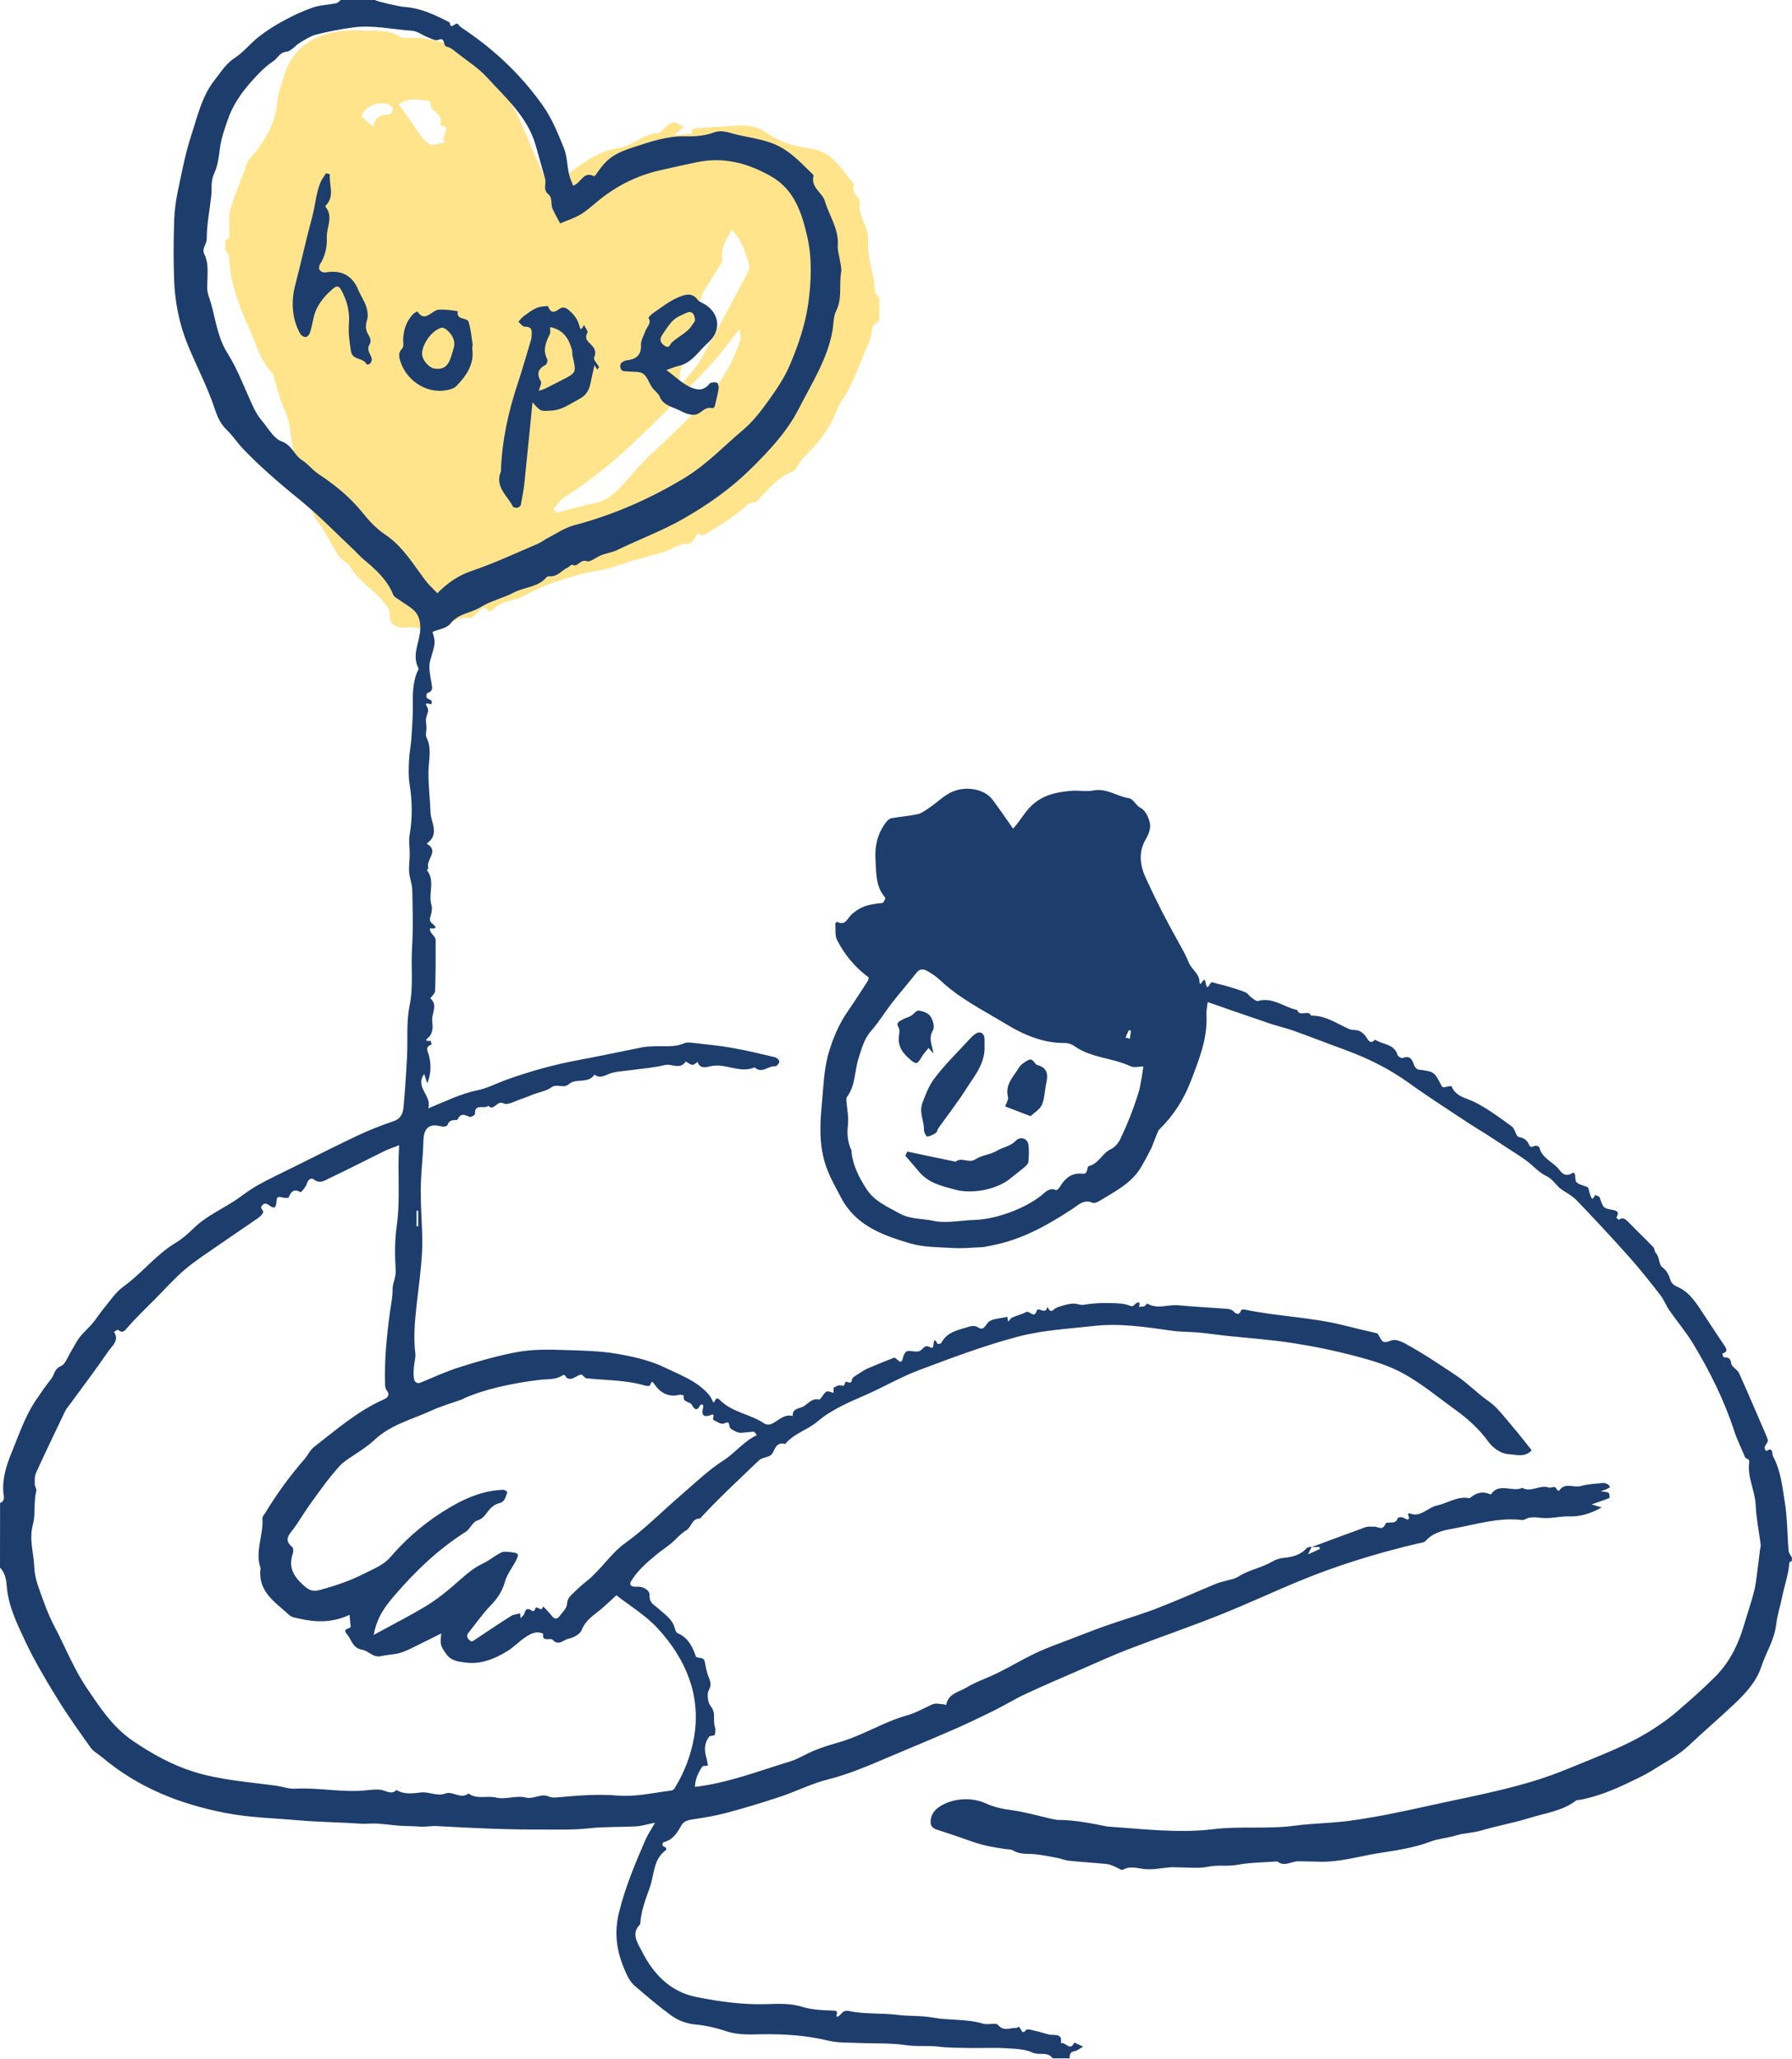<svg width="492" height="565" viewBox="0 0 492 565" fill="none" xmlns="http://www.w3.org/2000/svg">
<path d="M61.89 68.62C61.89 67.69 61.89 66.76 61.89 65.83C63.31 65.7 62.95 64.59 62.98 63.75C63.07 61.59 62.63 59.28 63.26 57.3C64.57 53.2 66.31 49.23 67.66 45.13C67.84 44.59 68.16 44.05 68.54 43.61C72.51 39.02 75.65 34.09 76.17 27.78C76.36 25.53 77.28 23.34 77.89 21.13C79.18 16.49 82.04 12.85 86.18 10.72C90.18 8.66 94.83 8.13 99.3 8.37C102.82 8.56 106.57 7.99 109.87 10.08C110.66 10.58 111.79 10.41 112.85 10.39C121.21 10.19 128.07 13.99 133.79 19.62C138.81 24.56 141.97 30.84 144.62 37.37C146.45 41.89 148.56 46.3 150.57 50.81C151.42 50.53 152.37 50.41 153.09 49.94C154.46 49.05 155.66 47.91 156.99 46.96C160.9 44.16 164.79 41.3 169.76 40.65C173.73 40.13 176.59 36.67 180.75 36.52C181.47 36.49 182.13 35.36 182.85 34.78C184.83 33.17 184.83 33.18 187.73 34.83C187.13 35.35 186.51 35.89 185.12 37.11C187.42 36.9 188.73 36.78 190.05 36.66C189.62 35.31 190.47 35.24 191.45 35.18C195.11 34.95 198.77 34.66 202.44 34.45C205.27 34.29 208.05 34.72 210.36 36.38C214.1 39.07 218.38 40.19 222.75 40.83C228.79 41.71 231.14 46.73 234.56 50.61C233.2 52.88 236.47 53.83 236.04 56.25C235.69 58.24 237.18 60.56 237.81 62.74C238.06 63.61 238.41 64.54 238.35 65.41C238.06 69.24 239.03 72.92 239.89 76.55C240.29 78.23 239.49 80.4 241.41 81.64C241.41 83.81 241.41 85.98 241.41 88.15C240.74 88.71 239.52 89.25 239.51 89.83C239.44 92.52 238.14 94.78 237.23 97.15C235.91 100.6 234.38 103.97 232.79 107.3C232.03 108.89 230.68 110.23 230.05 111.85C227.93 117.3 225.68 120.64 220.46 125.75C219.31 126.88 218.72 129.04 217.43 129.5C213.8 130.82 211.63 133.69 209.05 136.17C208.43 136.76 207.8 137.82 207.17 137.83C205.55 137.85 204.78 138.88 203.74 139.76C200.65 142.37 197.21 144.48 193.73 146.54C192.59 147.22 192.26 146.9 191.65 146.24C191.16 147 190.74 147.82 190.15 148.49C189.78 148.91 189.11 149.38 188.63 149.32C186.3 149.03 184.7 150.72 182.73 151.33C180.06 152.15 177.34 152.82 174.65 153.59C170.98 154.64 167.39 156.14 163.65 156.7C159.66 157.3 155.92 158.59 152.15 159.8C149.23 160.74 146.4 162.1 143.7 163.58C141 165.05 137.53 164.78 135.32 167.36C135.09 167.63 134.25 167.81 134.14 167.67C132.66 165.8 131.95 167.42 130.99 168.25C130.32 168.83 129.36 169.78 128.78 169.63C125.43 168.74 123.03 172.6 119.69 171.31C117.23 173.61 114.24 171.78 111.52 172.18C109.23 172.52 106.69 171.58 107 168.05C107.07 167.22 106.12 166.22 105.49 165.41C102.6 161.69 98.18 159.4 95.87 155.12C95.61 154.63 94.93 154.38 94.47 153.98C93.9 153.48 93.23 153.02 92.84 152.39C90.83 149.13 89.18 145.6 86.83 142.62C85.16 140.49 85.68 137.9 84.3 135.79C82.01 132.26 81.57 128.02 80.6 124.04C79.71 120.38 79.97 116.51 78.29 112.91C76.85 109.82 76.11 106.4 75.06 103.12C74.97 102.83 74.91 102.48 74.72 102.28C71.58 99.14 70.49 94.84 68.77 91C65.85 84.48 63.16 77.76 62.87 70.42C62.82 69.8 62.22 69.22 61.89 68.62ZM151.94 139.63C152.21 139.99 152.48 140.35 152.74 140.71C156.24 139.82 159.7 138.78 163.23 138.07C166.81 137.36 169.16 135.05 171.44 132.52C173.79 129.91 176.01 127.16 178.57 124.79C184.08 119.69 189.55 114.59 194.47 108.89C198.46 104.28 201.34 99.13 203.23 93.39C203.51 92.53 203.17 91.45 203.1 90.26C200.05 94.02 197.45 97.67 194.39 100.9C188.12 107.52 181.75 114.07 175.14 120.36C168.91 126.3 162.3 131.83 154.97 136.45C153.78 137.21 152.95 138.56 151.94 139.63ZM186.79 105.85C188.9 103.16 191.03 101.05 192.45 98.53C196.79 90.87 200.88 83.06 205.02 75.28C205.43 74.51 205.9 73.45 205.69 72.72C204.69 69.26 203.62 65.77 200.91 63.07C199.32 65.73 197.85 68.18 198.34 71.25C198.4 71.64 198.12 72.13 197.88 72.51C196.6 74.58 195.33 76.65 193.98 78.67C192.66 80.64 191.93 82.71 191.97 85.14C192.03 89.48 190.4 93.36 188.56 97.22C187.36 99.73 186.12 102.37 186.79 105.85ZM109.45 28.67C110.41 29.94 111.19 30.96 111.95 31.99C113.85 34.57 115.17 37.59 117.85 39.56C118.61 40.12 122.34 39.02 122.23 38.95C120.38 37.82 124.7 34.71 120.76 34.39C122.02 31.66 119.14 30.94 118.28 29.24C118.01 28.72 118.74 27.88 117.42 27.67C114.69 27.24 112.04 26.77 109.45 28.67ZM102.5 34.87C102.98 31.99 104.52 31.39 106.6 31.49C107.01 31.51 107.56 30.83 107.84 30.35C107.98 30.1 107.76 29.44 107.5 29.21C105.12 27.19 100.01 28.92 99.24 31.92C100.12 32.74 100.98 33.51 102.5 34.87Z" fill="#FFE48B"/>
<path d="M0.02 412.43C1.5 411.89 1.01 410.58 0.93 409.64C0.58 405.64 1.81 401.96 3.27 398.41C5.23 393.62 6.88 388.65 9.8 384.31C11.17 382.27 12.57 380.24 14.1 378.32C14.97 377.23 14.87 375.63 16.7 374.89C17.97 374.38 18.61 372.28 19.49 370.87C20.3 369.58 20.94 368.16 21.87 366.97C22.91 365.62 24.25 364.51 25.35 363.2C26.45 361.9 27.34 360.43 28.44 359.12C30.19 357.03 31.72 354.6 33.87 353.06C38.96 349.42 42.78 344.33 48.17 341.08C50 339.97 51.68 338.52 53.21 337.01C56.9 333.38 61.74 331.52 65.84 328.53C67.56 327.27 69.31 326.01 71.18 325C74.42 323.24 77.75 321.67 81.05 320.03C86.81 317.18 92.53 314.26 98.35 311.53C101.51 310.05 104.79 308.77 108.1 307.65C110.1 306.97 110.63 305.47 110.79 303.81C111.22 299.15 111.52 294.48 111.76 289.81C112 285.22 111.52 280.5 112.44 276.06C113.55 270.71 112.79 265.43 113.13 260.13C113.46 254.86 113.3 249.54 113.19 244.25C113.16 242.59 112.46 240.96 112.33 239.29C112.21 237.7 112.47 236.08 112.49 234.48C112.51 232.7 112.16 230.87 112.46 229.14C113.27 224.46 113.2 219.84 112.45 215.15C112.11 213.02 112.2 210.79 112.3 208.62C112.39 206.57 112.84 204.54 112.96 202.5C113.17 199.17 113.41 195.84 113.35 192.48C113.3 189.87 113.48 187.16 114.44 184.63C114.6 184.2 115.03 183.64 114.89 183.37C112.93 179.66 115.33 176.13 115.39 172.51C115.43 170.08 114.87 168.41 113.11 167.02C112.03 166.16 110.81 165.47 109.69 164.67C109.07 164.23 108.22 163.83 107.97 163.21C106.32 159.13 103.22 156.32 99.95 153.61C98.99 152.82 98.17 151.86 97.27 151.01C92.42 146.46 87.78 141.63 82.64 137.44C77.11 132.94 71.7 128.35 66.77 123.21C65.17 121.55 63.91 119.55 62.25 117.96C60.59 116.38 59.7 114.44 59.04 112.41C57.04 106.34 54.06 100.7 51.63 94.83C49.19 88.94 47.97 82.69 47.78 76.31C47.62 71.02 47.65 65.72 47.82 60.43C47.91 57.68 48.3 54.91 48.87 52.22C49.94 47.16 50.9 42.04 52.51 37.15C54.21 31.96 55.39 26.46 58.89 22.02C60.61 19.84 62.02 17.45 64.52 15.84C66.93 14.28 68.76 11.87 71.04 10.09C73.21 8.41 75.56 6.92 77.97 5.62C80.54 4.24 83.21 2.98 85.96 2.04C87.95 1.36 90.16 1.33 92.26 0.91C92.74 0.81 93.13 0.32 93.56 0C96.68 0 99.8 0 102.91 0C104.1 0.56 109.56 1.8 111.03 1.9C115.57 2.21 119.55 4.14 123.49 6.18C123.71 8.58 125.12 5.7 125.82 6.71C126.33 7.44 127.22 7.92 127.98 8.44C136.25 14.09 143.41 20.95 149.14 29.13C151.57 32.59 153.21 36.66 154.81 40.61C155.7 42.82 155.7 45.39 156.22 47.76C156.47 48.91 157.01 50.01 157.35 50.94C159.55 50.34 160.08 46.78 163.13 48.38C163.19 48.41 163.5 48.08 163.63 47.88C166.36 43.89 168.08 42.28 173.92 40.4C178.55 38.91 183.21 37.25 188.27 37.41C190.84 37.49 193.57 37.23 195.96 36.37C197.95 35.65 199.58 36.23 201.22 36.67C204.57 37.57 208 37.94 211.38 39.09C216.3 40.75 219.39 44.18 222.81 47.5C223.03 47.72 223.41 48.04 223.36 48.22C222.5 51.45 225.77 52.82 226.46 55.16C227.65 59.22 230.37 62.85 230.01 67.39C229.91 68.73 230.41 70.11 230.61 71.47C230.76 72.54 231.12 73.66 230.94 74.67C230.32 78.19 231.31 81.86 229.57 85.32C228.78 86.88 228.89 88.89 228.57 90.69C227.18 98.55 222.89 105.14 219.35 112.08C216.01 118.64 210.96 123.91 205.89 128.9C200.57 134.12 194.35 138.49 187.76 142.27C181.87 145.64 175.55 147.98 169.48 150.92C168.13 151.57 166.56 151.78 165.14 152.32C163.73 152.85 162.1 154.35 161.07 153.99C159.26 153.35 158.67 155.82 157.09 154.97C156.88 154.86 156.31 155.54 155.86 155.75C154.21 156.52 153.05 158.29 150.95 158.15C150.66 158.13 150.24 158.18 150.08 158.37C147.72 161.18 143.98 161.07 141.01 162.62C138.09 164.14 134.72 164.88 131.95 166.61C129.28 168.28 125.84 168.29 123.66 171.13C122.69 172.4 120.41 172.68 118.74 173.4C119.69 176.52 119.49 176.46 118.1 181.33C117.59 183.13 118.12 185.28 118.43 187.24C118.63 188.53 119.09 189.66 117.34 190.18C117.15 190.24 116.97 191.03 117.1 191.34C117.39 192.05 119.1 191.85 118.38 193.28C115.84 192.5 117.44 193.85 117.53 194.71C117.62 195.52 117.05 196.38 116.96 197.23C116.88 198.04 117.07 198.87 117.09 199.69C117.11 200.6 116.74 201.67 117.1 202.39C118.61 205.39 117.7 208.54 117.64 211.55C117.57 215.5 118.07 218.96 118.19 222.92C118.27 225.57 120.73 228.86 117.39 231.28C117.3 231.34 117.27 231.47 117.21 231.57C120.68 233.52 116.87 235.92 117.59 238.05C117.66 238.27 117.17 238.76 117.26 238.87C119.55 241.79 117.5 245.26 118.46 248.37C118.74 249.29 118.5 250.46 118.2 251.43C117.89 252.46 118 252.91 118.93 253.66C120.16 254.65 119.45 254.89 118.18 254.75C117.84 254.71 117.98 255.63 118.97 256.7C119.29 257.04 119.61 257.56 119.61 257.99C119.62 262.65 119.62 267.31 119.46 271.96C119.44 272.66 118.08 273.89 118.14 273.94C120.36 275.86 118.45 278.12 118.66 280.16C118.83 281.84 119.03 283.64 117.24 285.04C116.54 285.59 117.58 285.79 118.19 285.55C118.3 285.92 118.53 286.61 118.51 286.61C116.49 287.34 117.5 288.44 117.81 289.8C118.36 292.13 118.41 294.6 117.3 297.28C116.97 296.27 116.72 295.52 116.46 294.72C113.79 298.47 118.71 300.61 117.56 304.16C122.53 302.13 126.59 300.08 131.14 299.17C133.8 298.63 136.29 297.29 138.87 296.36C145.45 293.98 152.16 292.12 159.05 290.85C164.83 289.78 170.58 288.52 176.35 287.39C177.4 287.18 178.5 287.18 179.58 287.12C182.35 286.96 185.15 287.48 187.85 286.28C188.63 285.93 189.71 286.12 190.63 286.22C194.08 286.61 197.54 286.94 200.96 287.54C204.91 288.24 208.83 289.18 212.73 290.1C213.24 290.22 213.97 290.89 213.97 291.31C213.97 291.76 213.2 292.64 212.84 292.6C210.93 292.41 209.16 294.78 207.2 292.89C203.12 294.67 199.16 291.62 195.05 292.59C193.91 292.86 192.15 293.39 191.53 291.41C191.04 291.7 190.52 292.27 190.08 292.21C189.42 292.12 188.31 291.25 188.28 291.29C186.71 293.66 184.41 291.79 182.52 292.26C179.45 293.02 176.25 293.23 173.1 293.67C171.38 293.91 169.62 293.98 167.96 294.43C166.37 294.86 164.95 296.2 163.21 294.9C161.5 297.49 158.13 295.79 156.27 297.45C154.68 298.86 152.97 297.24 151.39 298.38C150 299.39 148.09 299.68 146.42 300.31C145.28 300.74 144.16 301.25 143 301.62C141.41 302.13 139.37 303.36 138.29 302.8C136.38 301.81 135.63 305.1 134.06 303.42C133.1 304.53 130.23 302.58 130.42 305.69C130.44 305.95 129.33 306.62 128.98 306.49C127.64 306 126.51 305.23 125.61 307.25C125.46 307.59 123.55 306.87 122.97 308.49C122.68 309.32 121.66 309.23 120.58 308.98C117.66 308.32 116.34 309.83 116.26 312.97C116.17 316.47 115.78 319.95 115.61 323.45C115.5 325.59 115.51 327.75 115.56 329.9C115.66 334.39 116.09 338.89 115.88 343.37C115.64 348.49 114.87 353.58 114.32 358.68C113.86 362.87 113.52 367.06 114.02 371.29C114.18 372.62 113.7 374.02 113.61 375.39C113.54 376.43 113.49 377.52 113.71 378.52C113.88 379.27 114.52 379.8 115.49 379.4C118.88 378.01 122.21 376.45 125.69 375.33C130.82 373.68 135.99 372.19 141.33 371.14C146.14 370.19 150.86 370.32 155.63 370.48C160.23 370.63 164.89 370.72 169.41 371.5C173.88 372.27 178.49 373.31 182.53 375.27C186.6 377.24 191.04 378.81 194.32 382.36C195.1 383.2 195.44 384.01 195.89 384.9C196.44 384.55 196.44 382.97 197.7 384.24C201.08 387.62 206.06 388.03 209.87 390.64C210.3 390.94 211.13 391 211.63 390.81C213.64 390.05 215.11 387.87 217.66 388.58C217.45 386.5 219.45 386.53 220.51 385.98C221.86 385.28 222.82 383.6 224.85 384.05C225.32 384.15 226.03 382.44 226.86 381.89C227.28 381.61 228.18 382.08 228.87 382.2C228.89 381.71 228.72 380.94 228.96 380.77C229.51 380.39 230.35 380.02 230.91 380.18C231.81 380.44 231.84 380.11 232.02 379.44C232.25 378.56 233.75 380.35 233.91 378.56C233.97 377.93 235.18 377.37 235.92 376.86C236.69 376.34 237.49 375.83 238.34 375.47C240.68 374.46 243.06 373.51 245.43 372.58C245.61 372.51 245.99 372.75 246.18 372.94C246.98 373.71 247.59 374.21 247.92 372.55C248.05 371.88 248.56 370.89 249.06 370.78C250.14 370.55 251.41 371.11 252.42 370.77C253.3 370.48 253.75 368.93 255.09 369.58C255.76 369.9 256.16 370.13 256.27 369.14C256.38 368.15 256.44 366.86 257.43 368.81C257.46 368.87 258.33 368.73 258.45 368.5C260.05 365.39 263.2 364.97 266.05 364.06C266.73 363.84 267.71 363.77 268.25 364.11C269.97 365.18 270.15 364.28 271.2 362.99C272.18 361.78 274.71 361.84 276.56 361.34C276.64 361.79 276.71 362.24 276.79 362.69C277.16 362.3 277.46 361.75 277.92 361.54C279.15 360.98 280.53 360.7 281.7 360.05C282.68 359.5 283.89 362.04 284.66 359.66C285.05 358.45 286.93 360.92 287.52 358.79C287.69 358.18 288 360.62 289.27 359.39C289.96 358.73 291.1 358.48 292.07 358.19C292.95 357.93 293.88 357.74 294.79 357.72C295.68 357.71 296.62 358.19 297.46 358.05C299.97 357.62 302.49 357.51 305.01 357.59C306.73 357.64 308.58 357.63 310.11 358.27C311.21 358.73 311.21 358.15 311.78 357.75C312.87 356.98 313.09 357.58 312.7 358.62C313.19 358.57 313.72 358.6 314.17 358.43C314.5 358.31 314.9 357.65 314.99 357.7C317.74 359.39 320.66 357.91 323.47 358.18C327.91 358.6 332.36 358.81 336.81 359.15C337.4 359.2 338.12 359.35 338.52 359.73C339.45 360.61 340.15 361.08 340.8 359.51C340.86 359.36 341.37 359.28 341.64 359.34C350.81 361.29 360.27 361.43 369.37 363.79C372.17 364.51 375 365.14 377.81 365.81C377.96 365.85 378.15 365.87 378.23 365.98C378.8 366.76 379.21 368.01 379.95 368.24C380.79 368.51 381.93 367.63 382.91 367.7C383.94 367.77 385 368.25 385.93 368.76C390.78 371.41 395.36 374.49 399.96 377.57C403.1 379.68 405.66 382.4 408.75 384.55C411.18 386.24 413.01 388.84 414.99 391.13C416.9 393.33 418.67 395.66 420.52 397.95C418.77 400.06 416.1 399.13 414.06 399.03C412.2 398.93 409.88 397.36 408.73 395.75C406.14 392.14 402.96 389.29 399.42 386.75C394.83 383.45 390.44 379.78 385.54 377.04C381.59 374.83 377.1 373.44 372.69 372.27C366.88 370.72 360.96 369.49 355.02 368.56C348.95 367.61 342.81 367.21 336.69 366.55C334.12 366.27 331.56 365.89 328.99 365.65C326.64 365.44 324.25 365.52 321.92 365.19C314.74 364.18 307.51 363.04 300.29 363.86C293.39 364.65 286.45 364.97 279.61 366.76C270.26 369.22 261.27 372.62 252.27 376C247.28 377.87 242.62 380.63 237.72 382.77C233.08 384.8 228.33 386.78 224.5 390.04C221.69 392.43 217.95 393.33 215.6 396.25C213.5 395.62 212.86 397.2 212.19 398.58C211.41 400.18 209.57 399.6 208.32 400.8C202.85 406.03 197.3 411.16 192.17 416.73C189.94 416.63 189.89 419.08 188.39 419.96C186.82 420.88 185.62 422.4 184.19 423.58C182.89 424.65 181.47 425.56 180.18 426.63C178.74 427.82 177.31 429.03 176.02 430.37C174.96 431.46 173.98 432.68 173.22 433.99C172.65 434.99 173.4 435.54 175.05 435.41C176.51 435.3 178.45 436.35 178.35 437.77C178.19 439.87 179.66 440.41 180.75 441.4C182.56 443.04 184.72 444.37 185.32 447C185.42 447.43 185.68 448.01 186.03 448.15C188.87 449.36 190.08 451.73 191.02 454.47C191.29 455.27 193.2 454.46 193.49 455.96C193.72 457.15 193.93 458.36 194.3 459.51C194.75 460.9 195.61 461.98 194.63 463.74C194.01 464.85 194.3 467.2 195.14 468.22C196.63 470.04 195.69 471.99 196.25 473.78C196.47 474.49 196.46 475.38 196.22 476.07C196.12 476.38 194.95 476.23 194.68 476.59C193.38 478.31 193.3 480.26 193.93 482.29C194.15 483.01 194.21 483.78 194.35 484.52C193.8 484.62 192.94 484.52 192.74 484.84C191.71 486.5 190.82 488.26 190.81 490.35C199.95 489.25 208.32 485.97 216.86 483.38C219.23 482.66 221.38 481.23 223.71 480.3C225.83 479.45 228.03 478.76 230.24 478.14C236.77 476.3 242.53 472.53 249.08 470.7C251.14 470.13 253.07 469.07 255.02 468.15C256.53 467.44 256.49 467.32 259.21 467.71C259.4 467.74 259.59 467.81 259.78 467.86C260.3 464.74 263.3 464.32 265.36 463.07C268.06 461.43 271.15 460.45 274 459.03C277.53 457.28 280.92 455.25 284.48 453.56C287.38 452.19 290.44 451.13 293.44 449.97C296.87 448.65 300.29 447.3 303.75 446.08C308.3 444.48 312.95 443.15 317.45 441.42C322.98 439.3 328.39 436.87 333.86 434.6C334.55 434.31 335.3 434.15 336.02 433.93C337.34 433.52 338.83 433.38 339.95 432.66C342.85 430.79 346.3 430.26 349.25 428.55C350.16 428.02 351.24 427.62 352.28 427.52C354.76 427.27 357.05 426.78 358.79 424.78C359.03 424.5 359.67 424.56 360.13 424.47C359.88 424.99 359.63 425.5 359.13 426.54C360.5 425.92 361.45 425.48 362.41 425.04C362.35 424.85 362.29 424.67 362.23 424.48C361.49 424.51 360.76 424.55 360.02 424.58C364.99 422.73 369.94 420.86 374.93 419.07C375.63 418.82 376.47 418.98 377.25 418.93C378.31 418.86 379.53 420.2 380.39 418.16C380.77 417.26 383.24 418.66 383.74 416.56C383.78 416.39 384.89 416.22 385.27 416.45C386.66 417.26 387.2 417.24 386.57 415.47C386.56 415.44 386.86 415.22 386.95 415.26C390 416.56 391.93 413.69 394.52 413.13C397.51 412.49 400.18 410.44 403.5 411.14C405.23 409.6 407.13 409.08 409.31 410.13C411.58 406.66 415.22 409.58 417.95 408.28C420.36 409.66 422.73 407.32 425.21 408.2C425.89 408.44 426.96 407.39 427.45 408.8C427.5 408.95 428.03 409.1 428.06 409.07C429.62 406.67 432.07 408.34 434.04 407.79C436.01 407.23 438.13 407.15 440.19 406.94C440.6 406.9 441.08 407.14 441.48 407.36C441.73 407.49 441.87 407.82 442.07 408.06C441.74 408.26 441.43 408.48 441.09 408.64C440.71 408.82 440.29 408.93 439.46 409.21C440.49 409.4 441.2 409.35 441.65 409.67C441.93 409.87 441.98 411.02 441.85 411.07C440.33 411.7 438.75 412.21 436.98 412.82C437.91 413.1 438.68 413.34 439.75 413.66C436.72 415.34 433.89 416.23 430.69 416.12C428.56 416.05 426.41 416.62 424.28 416.59C422.38 416.57 420.49 415.9 418.63 416.96C418.16 417.23 417.41 417.06 416.79 417.01C410.88 416.56 405.27 418.29 399.57 419.35C396.64 419.89 393.63 420.36 391.44 422.83C391.01 423.32 390.04 423.37 389.29 423.55C378.02 426.21 366.95 429.6 356.29 434.03C349.43 436.88 342.67 440.03 335.77 442.81C327.14 446.29 318.32 449.29 309.63 452.64C305.25 454.33 300.97 456.29 296.66 458.17C291.64 460.35 286.61 462.5 281.65 464.81C278.64 466.21 275.8 467.97 272.82 469.44C269.13 471.26 265.42 473.04 261.65 474.68C255.53 477.35 249.35 479.89 243.21 482.5C238.02 484.7 232.87 486.91 227.34 488.29C222.94 489.38 218.8 491.5 214.48 492.95C209.57 494.59 204.6 496.09 199.6 497.43C196.52 498.26 193.34 498.8 190.17 499.26C188.84 499.45 187.72 499.76 187.06 500.93C185.94 502.91 184.84 504.78 182.38 505.47C181.71 505.66 181.54 506.69 182.78 506.93C182.86 506.95 182.98 507.58 182.88 507.65C179.32 510.18 179.67 514.37 178.42 517.9C177.25 521.21 175.96 524.47 175.78 528.03C173.12 530.51 175.13 533.29 176.1 535.21C179.24 541.48 183.81 546.53 191.18 548C197.58 549.28 204 550.16 210.57 549.96C213.77 549.86 216.98 549.69 220.22 550.69C223 551.55 226.06 551.64 229.01 551.74C230.74 551.8 228.97 553.49 229.96 553.36C230.52 553.29 230.95 552.43 231.53 552.06C231.89 551.83 232.45 551.71 232.86 551.8C237.32 552.79 241.89 552.34 246.38 552.9C249.6 553.31 252.93 553.06 256.11 553.65C260.7 554.49 265.44 553.94 269.96 555.34C271.25 555.74 273.38 554.94 274.01 555.67C275.58 557.48 277.17 556.49 278.78 556.48C278.94 556.48 279.17 556.54 279.23 556.46C280.33 555.2 280.23 559.05 281.72 557.03C282 556.65 283.59 557.16 284.56 557.37C285.73 557.62 286.87 558.04 288.04 558.3C289.49 558.62 291.75 557.78 291.27 560.69C292.47 560.17 293.86 563.12 294.94 560.48C295.61 560.79 296.29 561.1 297.39 561.62C296.44 562.14 295.79 562.74 295.07 562.85C293.78 563.05 293.64 563.82 293.68 564.83C292.12 564.83 290.56 564.83 289 564.83C287.64 562.84 285.33 564.1 283.5 563.26C281.22 562.22 278.41 562.2 275.81 562.04C272.71 561.86 269.58 562.05 266.47 561.99C263.52 561.94 260.55 561.97 257.63 561.62C254.67 561.26 251.72 561.66 248.73 561.21C244.43 560.56 240 560.81 235.63 560.61C232.89 560.49 230.06 560.62 227.42 559.98C221.53 558.55 215.59 558.15 209.57 558.22C206.19 558.26 202.8 558.52 199.45 557.4C196.73 556.49 193.85 555.81 191 555.55C188.41 555.32 186.15 554.43 184.19 553C180.73 550.47 177.46 547.68 174.21 544.89C173.31 544.12 172.62 543 172.11 541.91C169.5 536.4 168.39 531.04 169.99 524.63C171.71 517.71 174.41 511.34 177.19 504.92C177.82 503.47 178.73 502.15 179.85 500.17C177.63 500.61 176.17 501.08 174.69 501.17C170.36 501.41 165.99 501.23 161.69 501.71C157.4 502.19 153.1 502.02 148.84 502.04C139.23 502.1 129.62 501.64 120.02 501.1C118.35 501.01 116.76 501.38 115.12 501.23C113.32 501.07 111.5 501.13 109.7 501C107.26 500.82 104.83 500.39 102.39 500.39C101.27 500.39 100.21 500.52 99.03 500.44C93.33 500.04 87.63 500.01 81.91 499.51C75.24 498.92 68.53 498.78 61.92 497.5C49.42 495.09 37.9 490.53 28.06 482.23C27 481.34 25.66 480.65 24.88 479.56C21.68 475.07 18.47 470.57 15.59 465.88C12.48 460.82 9.43 455.69 6.91 450.33C4.64 445.51 2.24 440.63 1.84 435.12C1.71 433.32 1.33 431.55 0 430.16C0.02 424.28 0.02 418.35 0.02 412.43ZM120.08 162.79C123.02 159.82 125.93 157.87 129.6 156.63C135.8 154.54 141.76 151.72 147.8 149.16C148.63 148.81 149.35 148.18 150.16 147.77C152.61 146.52 154.96 144.85 157.57 144.16C168.36 141.31 178.38 136.94 187.95 131.15C194 127.49 198.71 122.44 203.99 117.99C206.67 115.73 208.9 112.85 210.96 109.98C213.19 106.87 215.39 103.63 216.87 100.14C219.18 94.68 221.11 89.13 221.94 83.08C222.79 76.84 222.98 70.77 221.59 64.74C220.1 58.28 218.02 51.95 211.65 48.36C205.34 44.79 198.79 42.98 191.39 44.5C187.96 45.2 184.55 45.97 181.15 46.75C174.76 48.21 169.09 51.09 164.05 55.26C162.52 56.53 161.03 57.89 159.33 58.89C157.58 59.91 155.6 60.54 153.8 61.31C153.08 59.95 152.28 58.63 151.68 57.22C151.14 55.97 151.79 54.29 150.54 53.3C148.98 52.07 150.05 50.42 149.65 49.01C148.77 45.93 147.93 42.84 147.04 39.76C144.8 32.03 138.86 26.88 133.73 21.25C131.36 18.65 128.26 16.7 125.46 14.51C124.61 13.84 123.69 12.99 122.71 12.84C121.45 12.64 122.45 10.06 120.3 10.95C119.55 11.26 118.33 10.57 117.38 10.2C115.95 9.65 114.59 8.54 113.15 8.44C107.77 8.08 102.42 6.8 97.01 7.52C93.63 7.97 90.25 8.62 86.94 9.45C85.34 9.85 83.85 10.82 82.4 11.68C81.08 12.46 79.95 14.06 78.62 14.2C76.71 14.41 76.25 16 75.03 16.79C73.53 17.75 72.19 19 70.94 20.29C67.44 23.91 64.35 27.75 62.61 32.65C61.64 35.38 60.71 38.03 60.35 40.92C60.07 43.2 59.75 45.59 58.79 47.63C57.81 49.72 58.21 51.74 57.99 53.8C57.58 57.7 56.75 61.6 56.76 65.49C56.77 67.05 55.33 68.22 56.08 69.71C57.03 71.59 57.02 73.58 56.99 75.6C56.96 77.46 56.65 79.5 57.26 81.17C59.14 86.35 59.33 91.98 62.44 96.9C65.44 101.64 67.32 107.07 69.77 112.16C70.36 113.38 71.13 114.55 72.01 115.59C73.69 117.57 75.17 120.37 77.34 121.14C80.22 122.16 80.78 124.93 82.95 126.3C84.6 127.34 85.84 129.02 87.47 130.1C91.95 133.07 96.06 136.37 99.46 140.6C101.27 142.86 103.33 145.09 105.72 146.68C110.59 149.92 113.42 154.8 116.79 159.27C117.72 160.51 118.93 161.57 120.08 162.79ZM109.59 314.25C107.86 314.94 106.58 315.35 105.39 315.94C100.42 318.38 95.5 320.93 90.49 323.29C89.22 323.89 87.88 324.99 86.19 323.67C85.42 323.07 84.59 323.66 84.23 324.85C83.95 325.75 82.67 327.22 82.54 327.15C80.7 326.15 79.89 326.92 79.25 328.6C79.17 328.81 77.95 328.75 77.33 328.56C76.3 328.26 75.98 328.52 75.92 329.57C75.8 331.52 75.33 331.83 73.87 330.72C72.74 329.86 72.13 330.4 71.7 331.23C71.54 331.53 72.43 332.37 72.27 332.7C71.96 333.35 71.33 333.92 70.71 334.35C67.17 336.81 63.57 339.2 60.03 341.67C56.9 343.85 53.66 345.92 50.75 348.38C47.88 350.81 45.37 353.66 42.71 356.34C40.09 358.98 37.38 361.54 34.95 364.35C34.05 365.4 33.6 365.9 32.43 364.92C32.3 364.81 31.68 365.28 31.29 365.48C32.86 367.82 30.78 369.3 29.76 370.78C26.29 375.85 22.56 380.74 18.94 385.7C18.58 386.19 18.16 386.66 17.9 387.2C15.19 392.87 12.46 398.53 9.86 404.25C9.45 405.15 9.54 406.3 9.55 407.34C9.55 407.92 10.11 408.56 9.98 409.07C9.18 412.15 9.8 415.49 9.03 418.36C7.94 422.39 9.24 426 9.39 429.79C9.46 431.53 9.8 433.32 10.37 434.95C11.72 438.79 13.02 442.66 14.93 446.28C17.92 451.94 20.29 458.02 23.86 463.27C27.42 468.5 30.86 473.89 36.46 477.7C41.7 481.27 47.15 484.28 53.05 486.15C60.46 488.49 68.3 488.98 76 490.05C77.66 490.28 79.32 490.93 80.94 490.84C87.5 490.47 94.01 491.97 100.57 491.28C101.9 491.14 103.27 490.96 104.56 491.15C106.02 491.36 107.4 492.61 108.87 491.21C111.01 492.52 113.42 492.1 115.63 491.87C117.92 491.62 119.97 493.04 122.36 492.14C124.29 491.41 126.5 493.85 128.63 492.15C130.94 493.87 133.71 492.65 136.26 493.28C138.77 493.9 141.76 492.62 144.27 493.25C146.57 493.82 148.44 492.07 150.52 492.94C151.67 493.42 152.7 493.25 153.95 493.14C159.13 492.66 164.4 492.29 169.56 492.72C174.45 493.13 179.02 492.02 183.73 491.42C184.59 491.31 184.86 491.3 185.32 490.55C187.92 486.29 189.7 481.6 190.54 476.83C192.56 465.24 188.3 455.28 180.62 446.89C177.31 443.27 172.91 440.65 169.23 437.76C167.63 439.22 166.34 440.46 164.98 441.61C163.01 443.28 160.77 444.53 159.73 447.25C159.29 448.41 157.43 449.44 156.05 449.7C154.73 449.95 153.38 451.76 151.79 450.03C151.09 449.26 148.8 450.8 149.11 448.3C147.11 447.4 145.49 448.42 143.98 449.46C142.34 450.6 140.94 452.09 139.24 453.12C135.79 455.22 132.02 456.76 127.92 456.23C126.1 455.99 123.94 455.86 122.59 453.97C120.96 451.7 120.76 451.27 121.16 448.23C119.21 449.2 117.32 450.17 115.41 451.09C113.63 451.95 111.89 452.93 110.02 453.52C108.3 454.06 106.41 454.04 104.65 454.46C102.46 454.99 101.21 452.99 99.44 452.71C96.78 452.29 96.53 449.9 95.21 448.37C93.76 446.67 96.49 447.18 96.29 446.14C96.12 445.27 96.1 444.37 95.98 443.12C91.26 445.35 86.69 445.22 82.09 444.15C81.2 443.94 80.12 443.84 79.51 443.27C75.68 439.71 70.67 436.81 71.55 430.34C69.9 425.71 72.41 421.22 72.05 416.63C72.01 416.13 72.59 415.58 72.9 415.06C76 409.91 79.54 405.08 83.48 400.54C84.48 399.39 85.16 397.87 86.33 396.97C92.39 392.29 98.18 387.21 105.29 384.06C106.25 383.64 107.25 382.89 106.17 381.53C105.9 381.2 105.76 380.68 105.74 380.25C105.49 373.43 106.16 366.67 107.08 359.92C107.35 357.95 107.8 355.97 107.77 354C107.74 352.11 108.77 350.52 108.64 348.53C108.37 344.49 108.37 340.36 108.93 336.35C109.96 329.07 109.08 321.83 109.59 314.25ZM102.6 448.64C108.05 445.66 112.69 443.32 117.11 440.63C119.96 438.89 122.6 436.76 125.12 434.57C127.44 432.56 129.6 430.43 132.46 429.11C134.25 428.28 135.79 426.94 137.56 426.05C138.27 425.69 139.29 425.83 140.15 425.92C142.33 426.15 142.56 426.4 141.81 427.94C140.8 430.01 139.24 431.88 138.63 434.05C137.89 436.68 136.57 438.65 134.7 440.57C132.47 442.86 130.63 445.54 128.62 448.05C128.03 448.79 128.19 449.4 128.86 450.05C129.46 450.64 129.81 450.36 130.37 449.98C133.66 447.76 136.96 445.56 140.32 443.44C141.03 443 141.98 442.95 142.82 442.72C142.85 443.16 142.87 443.6 142.9 444.05C143.26 443.64 143.82 443.28 143.95 442.81C144.27 441.67 144.73 441.14 145.87 441.89C146.66 442.41 146.74 441.91 147.04 441.29C147.43 440.5 148.72 442.61 149.06 440.83C149.25 440.99 149.47 441.13 149.64 441.32C150.31 442.05 151 442.77 151.62 443.55C152.26 444.36 152.96 444.33 153.51 443.62C154.35 442.52 155.61 441.35 155.68 440.15C155.77 438.48 156.76 437.79 157.67 436.9C158.73 435.85 159.85 434.85 161.03 433.92C164.98 430.8 167.56 426.39 171.75 423.37C177.1 419.52 181.77 414.75 186.79 410.44C190.66 407.12 194.36 403.5 198.62 400.76C201.92 398.64 204.22 395.49 207.79 393.82C207.33 393.28 207.15 392.88 206.97 392.88C205.91 392.92 204.85 393.09 203.78 393.15C203.27 393.18 202.7 393.16 202.26 392.94C201.54 392.59 200.46 392.15 200.33 391.58C200.08 390.44 200.18 389.99 198.75 390.63C198.06 390.94 196.78 390.13 195.86 389.64C195.44 389.42 196.56 387.75 195.23 388.27C192.75 389.24 192.63 387.83 193.03 386.29C193.35 385.06 192.32 385.46 192.28 385.54C191.41 387.32 190.67 386.85 189.92 385.47C189.38 384.49 187.22 384.89 187.78 382.97C187.38 382.88 186.94 382.64 186.59 382.73C183.76 383.45 181.53 382.39 179.92 380.2C179.18 379.2 179.03 378.66 178.44 380.17C178.37 380.34 177.6 380.36 177.22 380.25C171.93 378.67 166.43 378.79 161.02 378.22C160.48 378.16 159.95 377.13 159.52 377.2C158.64 377.36 157.88 378.06 157 378.32C156.55 378.46 155.7 378.31 155.5 378C155.13 377.41 155.05 377.06 154.25 377.54C152.42 378.65 150.23 378.41 148.24 378.64C140.54 379.55 132.89 381.26 127.35 383.74C127.21 383.8 127.09 383.93 126.95 383.98C124.07 385.02 121.09 385.86 118.32 387.13C113.06 389.55 107.27 390.94 102.86 395.09C101.08 396.76 98.97 398.09 96.93 399.46C95.59 400.36 94.31 401.1 93.14 402.41C91.62 404.11 90.18 405.85 88.84 407.69C87.52 409.49 86.17 411.27 84.9 413.1C83.49 415.13 82.21 417.24 80.78 419.26C79.59 420.94 77.67 422.43 80.24 424.54C80.57 424.81 80.58 425.8 80.39 426.34C79.06 430.19 80.72 432.74 83.56 435.23C85.09 436.57 86.12 436.79 88 436.27C92.13 435.13 96.12 433.79 99.97 431.83C102.6 430.49 105.34 429.47 107.3 427.17C112.07 421.6 117.67 417.01 124 413.36C128.37 410.83 133.04 408.98 138.2 408.82C138.55 408.81 138.92 409.18 139.3 409.39C138.8 410.81 138.68 412.16 136.9 412.55C135.94 412.76 134.96 413.54 134.3 414.32C133.33 415.47 132.76 416.72 131.01 417.26C129.76 417.64 129.07 419.59 127.84 420.37C120.34 425.11 114.01 431.18 108.28 437.86C105.92 440.64 103.53 443.56 102.6 448.64ZM114.81 332.22C114.66 332.22 114.52 332.22 114.37 332.22C114.37 333.65 114.37 335.08 114.37 336.51C114.52 336.51 114.66 336.51 114.81 336.51C114.81 335.08 114.81 333.65 114.81 332.22Z" fill="#1D3D6C"/>
<path d="M491.97 428.331C491.73 428.491 491.28 428.641 491.27 428.821C491.04 432.051 489.93 435.091 489.29 438.221C488.77 440.771 487.94 443.321 487.65 445.811C487.14 450.091 484.82 453.541 483.54 457.441C482.23 461.441 479.28 464.631 476.31 467.451C472.15 471.401 467.77 475.121 463.58 479.071C460.61 481.861 456.82 483.791 453.32 486.001C451.65 487.051 449.83 487.871 448.05 488.741C443.56 490.941 438.96 492.881 434.02 493.861C433.57 493.951 433 493.871 432.67 494.121C428.88 497.011 424.19 497.531 419.85 498.891C415.55 500.241 411.06 501.011 406.73 502.301C404.42 502.991 401.97 502.981 399.81 503.651C397.44 504.391 394.91 504.521 392.72 505.361C388.1 507.131 383.3 507.761 378.53 508.521C373.11 509.381 367.8 511.051 362.23 510.871C360.31 510.811 358.39 510.801 356.47 510.761C354.55 510.721 352.63 512.411 350.7 510.791C347.03 511.071 343.31 511.061 339.72 511.731C337.05 512.231 334.41 511.691 331.73 512.241C329.04 512.801 326.15 512.401 323.35 512.411C322.67 512.411 321.98 512.351 321.3 512.401C319.02 512.581 316.72 513.101 314.48 512.911C312.36 512.731 310.32 511.891 308.22 513.111C307.91 513.291 307.15 512.671 306.58 512.451C305.73 512.121 304.89 511.621 304.01 511.531C300.5 511.161 296.98 510.961 293.47 510.611C292.43 510.511 291.44 510.051 290.4 509.861C288.29 509.461 286.18 509.011 284.05 508.811C282.06 508.631 280.04 508.961 278.18 507.801C277.6 507.441 276.74 507.501 276.01 507.401C272.89 506.951 269.85 506.421 266.81 505.321C263.97 504.291 261.06 503.321 258.16 502.381C256.95 501.991 255.58 501.701 255.51 500.191C255.42 498.401 256.3 496.901 257.77 495.891C261.28 493.471 266.64 493.031 270.61 494.851C272.86 495.891 275.16 496.391 277.63 496.711C281.23 497.181 284.75 498.221 288.3 499.011C289.04 499.171 289.8 499.411 290.55 499.411C295.04 499.411 299.41 500.311 303.79 501.171C303.94 501.201 304.1 501.231 304.25 501.241C313.83 501.881 323.45 503.121 333.01 501.961C340.52 501.041 348.05 501.991 355.48 500.991C360.44 500.321 365.42 500.331 370.4 499.661C377.85 498.661 385.19 497.091 392.46 495.481C405.23 492.641 418.24 490.471 430.42 485.391C438.58 481.981 446.98 479.051 454.42 474.121C456.46 472.771 458.48 471.351 460.33 469.751C463.96 466.611 467.59 463.451 470.97 460.051C474.93 456.071 477.32 451.121 478.88 445.761C479.77 442.701 480.84 439.691 481.61 436.611C482.13 434.541 482.3 432.381 482.6 430.251C482.83 428.581 483.01 426.911 483.22 425.241C483.28 424.791 483.46 424.321 483.4 423.891C482.94 420.261 482.19 416.651 482.03 413.021C481.85 409.041 479.71 405.381 480.25 401.391C480.43 400.101 479.36 400.471 479.11 399.881C478.12 397.471 476.94 395.121 476.13 392.651C473.35 384.151 469.4 376.221 464.78 368.611C462.87 365.471 460.46 362.641 458.36 359.621C457.41 358.251 456.82 356.621 455.8 355.321C453.06 351.801 450.29 348.281 447.32 344.951C442.66 339.721 437.86 334.601 433.02 329.521C431.91 328.361 430.46 327.491 429.07 326.641C427.35 325.591 426.54 323.651 424.55 322.721C422.52 321.781 420.95 319.871 419.09 318.511C417.37 317.251 415.54 316.131 413.75 314.961C411.81 313.691 409.88 312.411 407.92 311.161C406.11 310.001 404.26 308.921 402.48 307.731C397.27 304.261 391.98 300.891 386.9 297.231C381.43 293.291 375.5 290.351 369.2 288.061C364.47 286.341 359.78 284.501 355.05 282.801C353.03 282.081 350.91 281.641 348.88 280.951C343.17 279.021 337.48 277.031 331.58 274.991C331.45 276.151 331.18 277.261 331.24 278.351C331.6 284.861 329.25 290.641 326.98 296.581C324.97 301.841 322.07 306.261 318.12 310.121C317.92 310.321 316.27 314.741 316.12 315.051C315.22 316.791 314.32 318.531 313.33 320.211C310.73 324.661 306.26 326.851 302.11 329.411C301.49 329.791 300.51 330.291 300 330.061C297.53 328.981 296.02 330.711 294.35 331.801C287.51 336.261 280.46 340.221 272.3 341.761C271.39 341.931 270.49 342.191 269.57 342.241C266.86 342.381 264.14 342.621 261.44 342.461C257.53 342.231 253.46 342.271 249.77 341.171C242.33 338.951 234.92 336.311 230.94 328.681C229.7 326.301 228.37 324.021 227.33 321.491C224.93 315.631 225.01 309.611 225.58 303.681C226.06 298.741 226.14 293.581 227.52 288.881C228.67 284.991 230.33 281.011 232.75 277.531C234.67 274.771 236.47 271.921 238.3 269.101C238.45 268.861 238.44 268.521 238.5 268.221C234.81 265.491 231.9 262.051 229.84 258.001C229.19 256.731 229.44 254.991 229.34 253.471C229.33 253.301 229.76 252.911 229.81 252.941C232.16 254.221 232.71 251.841 233.85 250.881C236.26 248.861 237.79 248.231 242.23 247.791C242.56 247.761 242.89 247.001 243.07 246.521C243.13 246.351 242.77 246.011 242.58 245.761C240.38 242.781 240.58 239.291 240.37 235.861C240.14 232.191 240.91 228.831 243.11 225.851C243.51 225.311 244.09 224.661 244.67 224.551C247.07 224.091 249.53 223.931 251.92 223.431C252.91 223.231 253.81 222.521 254.7 221.961C257.52 220.181 259.68 217.481 263.22 216.691C266.54 215.961 270.5 216.801 272.53 219.481C274.43 222.001 276.2 224.631 278.14 227.371C280.13 225.261 281.31 222.831 283.35 220.951C286.5 218.031 290.2 217.361 294.11 217.011C296.12 216.831 298.22 217.301 300.17 216.921C303.78 216.201 306.6 218.501 309.87 219.021C311.26 219.241 311.77 221.001 313.21 221.731C314.48 222.381 315.43 224.411 315.73 225.981C315.98 227.281 315.36 228.971 314.63 230.191C312.51 233.761 312.97 237.411 314.51 240.781C317.29 246.881 320.35 252.881 323.65 258.721C324.67 260.521 325.63 262.301 326.41 264.201C327.16 266.041 329.24 267.131 329.33 269.331C329.42 271.601 330.62 267.191 331.02 269.661C331.49 272.541 332.15 269.331 332.83 269.541C334.43 270.021 336.07 270.371 337.67 270.851C339.14 271.291 340.61 271.741 342.02 272.341C342.6 272.591 342.97 273.291 343.51 273.681C344.1 274.101 344.91 274.821 345.41 274.671C349.48 273.521 352.56 276.451 356.15 277.151C356.79 279.221 359.21 276.921 359.97 278.701C363.96 278.601 367.07 280.941 370.51 282.411C371.33 282.761 372.4 282.531 373.2 282.901C373.97 283.251 374.72 283.931 375.15 284.651C375.81 285.771 376.35 286.491 377.54 285.291C379.57 286.721 382.8 286.351 383.7 289.501C383.82 289.901 384.75 290.471 385.06 290.351C387.22 289.481 387.74 290.851 388.3 292.421C388.47 292.881 389.04 293.471 389.48 293.521C393.74 294.061 393.77 294.051 395.77 297.921C396.05 298.461 396.3 298.471 397.57 298.131C397.89 298.041 398.5 298.011 398.55 298.121C399.72 301.041 402.83 301.351 405.07 302.521C408.69 304.411 411.9 306.781 415.13 309.161C415.99 309.801 416.21 311.861 416.95 311.991C418.41 312.241 419.26 312.871 419.76 314.041C420.26 315.211 420.83 314.571 421.52 314.401C421.85 314.321 422.58 314.621 422.64 314.871C423.35 317.921 426.44 318.801 428.08 320.981C429 322.211 430.02 322.921 431.63 321.931C432.11 321.631 432.45 321.941 432.49 322.841C432.57 324.751 432.77 324.681 435.77 325.701C436.2 325.851 436.27 327.021 436.54 327.701C436.86 328.511 437.12 329.861 437.91 327.931C438.35 328.131 439.07 328.241 439.18 328.561C440.19 331.441 440.14 331.541 442.57 331.971C443.96 332.221 444.65 332.571 443.82 334.051C443.77 334.151 444.37 334.751 444.39 334.731C445.54 333.921 446.27 334.521 447.09 335.351C449.33 337.671 451.67 339.891 453.91 342.211C454.29 342.611 454.23 343.441 454.61 343.841C455.69 344.971 455.38 346.961 456.35 347.701C457.74 348.751 458.22 349.941 458.68 351.431C458.88 352.081 459.65 352.741 460.32 353.021C463.95 354.511 465.77 357.701 467.79 360.721C469.65 363.501 471.44 366.331 473.34 369.081C474.08 370.151 474.51 370.961 472.85 371.441C472.98 371.791 473.1 372.421 473.25 372.431C474.38 372.511 475.14 372.561 475.31 374.141C475.42 375.091 477 375.791 477.46 376.811C480 382.401 482.39 388.061 484.83 393.701C485.01 394.121 485.15 394.551 485.32 394.971C485.77 396.101 483.5 396.951 484.99 398.191C486.92 396.851 486.47 399.021 486.77 399.571C488.92 403.541 489.36 408.031 490.05 412.371C490.74 416.701 490.69 421.131 491.06 425.521C491.11 426.171 491.65 426.781 491.97 427.411C491.97 427.711 491.97 428.021 491.97 428.331ZM313.91 292.651C312.76 292.651 311.36 293.051 310.37 292.581C305.41 290.241 299.58 290.351 294.96 287.051C294.25 286.541 293.24 286.201 292.38 286.211C286.36 286.281 280.99 283.931 276.13 280.971C270.01 277.251 263.49 274.051 258.2 269.041C257.21 268.101 256.04 267.311 254.86 266.601C253.78 265.961 252.66 265.601 251.62 266.931C249.45 269.701 247.12 272.351 244.96 275.131C242.98 277.681 241.3 280.481 239.17 282.881C237.25 285.051 236.6 287.711 235.76 290.251C234.59 293.811 234.94 297.831 232.53 301.041C232.38 301.241 232.35 301.591 232.36 301.861C232.52 304.161 233.06 306.501 232.8 308.751C232.52 311.221 232.72 313.441 233.76 315.651C233.82 315.781 233.78 315.961 233.79 316.111C234.17 319.881 235.87 323.121 237.86 326.231C240.04 329.641 243.66 331.141 247.02 333.011C249.92 334.621 253.22 334.351 256.27 335.011C259.86 335.781 263.8 334.861 267.59 334.761C273.37 334.611 281.28 331.711 285.86 328.081C287.01 327.171 288.07 325.741 289.95 326.591C290.12 326.671 290.69 326.151 290.91 325.801C292.76 322.771 294.57 321.771 297.6 322.101C297.82 322.121 298.19 321.831 298.3 321.591C298.55 321.071 298.59 320.061 298.88 320.001C301.65 319.391 302.6 316.451 305.01 315.331C306.05 314.851 307.02 313.721 307.53 312.661C309.51 308.581 311.16 304.351 312.53 300.031C312.9 298.881 313.09 297.671 313.31 296.481C313.55 295.331 313.69 294.151 313.91 292.651ZM310.21 282.651C310.09 282.711 309.9 282.751 309.85 282.851C309.55 283.471 309.28 284.101 309 284.731C309.39 284.831 309.79 284.921 310.18 285.021C310.29 284.351 310.41 283.681 310.49 283.001C310.5 282.891 310.31 282.761 310.21 282.651Z" fill="#1D3D6C"/>
<path d="M146.2 110.379C145.44 117.989 144.76 125.099 144.01 132.199C143.79 134.319 143.4 136.439 143 138.539C142.94 138.859 142.42 139.249 142.05 139.329C141.66 139.409 140.96 139.269 140.82 138.999C139.27 135.939 135.76 133.529 137.53 129.349C137.79 121.039 139.55 113.019 142.17 105.159C143.37 101.559 144.4 97.909 145.5 94.269C145.68 93.689 145.9 93.099 145.93 92.499C145.99 91.149 146.39 89.589 144.05 89.659C143.49 89.679 142.9 88.779 142.33 88.299C142.8 87.789 143.2 87.179 143.75 86.789C145.4 85.639 146.95 84.239 149.11 84.089C149.58 84.059 150.42 83.909 150.47 84.049C151.17 85.889 152.04 85.919 153.57 84.779C154.98 83.729 156.14 85.049 157.05 85.919C157.86 86.689 158.52 87.759 158.89 88.819C159.29 89.959 159.27 91.269 160.34 89.179C160.68 89.909 161.51 90.929 161.28 91.309C160.49 92.609 161.15 93.469 161.9 94.189C163.09 95.329 163.89 96.309 163.11 98.149C162.87 98.709 164.01 99.829 164.45 100.719C164.51 100.839 164.13 101.169 163.95 101.409C163.72 101.019 163.49 100.629 163.23 100.169C162.84 101.889 162.45 103.489 162.13 105.109C161.74 107.079 160.96 108.489 158.95 109.539C156.54 110.799 154.42 112.459 151.53 112.659C148.45 112.879 148.45 112.999 146.2 110.379ZM151.02 89.749C151.02 90.549 151.2 91.179 150.99 91.609C149.88 93.859 148.91 96.059 150.26 98.599C150.45 98.949 150.12 99.969 149.76 100.149C147.68 101.239 147.3 102.579 148.48 104.649C148.79 105.199 148.16 106.279 147.92 107.269C148.74 106.969 149.31 106.809 149.84 106.549C151.35 105.809 152.83 105.029 154.32 104.269C158.29 102.249 158.28 102.259 157.17 97.579C157.06 97.139 157.2 96.629 157.08 96.189C156.25 93.149 154.89 90.529 151.02 89.749Z" fill="#1D3D6C"/>
<path d="M182.96 101.529C185.37 103.339 187.07 104.989 189.08 106.019C190.89 106.949 193.04 107.549 194.75 105.329C195.07 104.909 196.15 104.849 196.8 104.989C197.08 105.049 197.39 106.059 197.31 106.579C197.05 108.229 196.64 109.859 196.23 111.489C196.17 111.719 195.73 112.079 195.58 112.029C193.47 111.369 192.48 113.699 190.65 113.819C188.76 113.939 187.31 112.909 185.72 112.229C183.92 111.459 181.99 110.979 181.11 108.819C180.73 107.869 179.66 107.219 179.05 106.339C178.18 105.089 177.72 103.359 176.58 102.559C175.55 101.839 173.83 102.089 172.42 101.929C171.96 101.879 171.47 101.929 171.03 101.789C170.21 101.529 170 100.009 170.72 99.479C171.08 99.209 171.53 98.959 171.96 98.909C174.51 98.599 176.11 97.639 175.98 94.639C175.92 93.379 176.78 92.079 177.21 90.789C177.59 89.659 178.96 88.779 178.06 87.269C177.97 87.119 178.76 86.289 179.26 85.949C181.54 84.419 183.73 82.629 186.22 81.599C187.75 80.959 189.93 80.019 191.52 82.239C192.01 82.929 193.07 83.179 193.83 83.699C197.66 86.339 197.99 90.879 194.43 94.009C191.83 96.289 190.03 99.609 186.26 100.429C185.39 100.609 184.56 100.989 182.96 101.529ZM190.81 88.049C190.82 85.909 189.74 85.219 188.48 85.839C187.25 86.439 185.85 86.919 184.9 87.839C183.62 89.079 182.63 90.649 181.66 92.169C180.95 93.289 181.5 94.239 182.53 94.909C183.78 95.729 183.88 94.509 184.51 93.929C185.84 92.699 187.5 91.849 188.84 90.629C189.78 89.779 190.42 88.579 190.81 88.049Z" fill="#1D3D6C"/>
<path d="M90.57 47.829C90.26 50.689 92.03 53.769 89.43 56.409C89.36 56.479 89.32 56.699 89.37 56.759C91.62 59.449 89.63 62.339 89.73 65.129C89.83 67.729 89.31 70.269 87.84 72.539C87.58 72.929 87.53 73.739 87.76 74.099C88.02 74.499 88.78 74.859 89.24 74.779C93.73 73.969 96.75 75.569 98.41 79.639C99.04 81.179 100.05 82.569 100.55 84.139C100.93 85.309 101.12 86.759 100.76 87.879C100.3 89.339 100.35 90.529 101.09 91.769C101.67 92.729 102.08 93.669 101.32 94.779C101.09 95.109 101.09 95.679 101.16 96.119C101.36 97.379 102.92 98.539 101.44 99.899C101.28 100.049 100.64 100.019 100.59 99.919C99.77 98.039 96.74 98.979 96.35 96.339C95.97 93.769 95.58 91.369 95.81 88.669C96.06 85.659 95.28 82.339 93.63 79.479C92.91 78.229 92.21 78.559 91.43 79.219C88.84 81.419 86.76 83.959 86.05 87.409C85.77 88.759 85.48 90.119 85.05 91.429C84.9 91.879 84.33 92.469 83.93 92.489C83.45 92.509 82.75 92.109 82.49 91.679C80.28 87.959 79.82 82.989 81.01 78.409C82.66 72.089 84.03 65.709 85.75 59.399C86.58 56.369 86.74 53.099 87.96 50.119C88.34 49.199 88.98 48.399 89.5 47.539C89.86 47.619 90.22 47.729 90.57 47.829Z" fill="#1D3D6C"/>
<path d="M129.63 95.519C130.35 99.95 127.97 103.19 125.19 106.05C124.44 106.82 122.52 107.15 121.4 107.23C116.25 107.56 111.6 104.01 110.03 99.469C109.52 98.01 109.25 96.87 110.39 95.659C110.63 95.409 110.77 94.939 110.74 94.59C110.44 91.34 111.41 88.21 113.47 86.159C113.79 85.84 114.58 85.439 114.58 85.45C116.72 88.719 118.52 85.109 120.45 84.99C122.28 84.879 123.95 85.159 125.69 85.389C125.16 87.95 128.23 86.999 128.65 88.34C129.26 90.269 129.43 92.35 129.75 94.37C129.82 94.73 129.68 95.139 129.63 95.519ZM124.67 95.139C124.99 93.129 124.01 91.74 122.7 90.54C122.31 90.18 121.59 89.809 121.16 89.939C118.07 90.859 115.36 95.469 115.96 97.76C116.34 99.2 117.93 100.969 119.31 101.149C121.34 101.409 122.56 100.869 123.41 99.01C123.98 97.779 124.26 96.43 124.67 95.139Z" fill="#1D3D6C"/>
<path d="M249.11 315.999C251.44 316.499 253.77 316.989 256.11 317.489L262.37 318.779C264.01 317.369 265.97 319.359 267.84 318.109C269.56 316.959 271.96 316.849 273.75 315.759C275.41 314.749 277.43 314.559 278.9 313.029C280.18 311.709 282.15 312.429 282.37 314.139C282.57 315.669 282.49 317.249 282.36 318.789C282.32 319.289 281.79 319.829 281.36 320.209C280.07 321.309 278.7 322.299 277.4 323.379C273.8 326.369 267.04 327.729 262.35 326.479C258.69 325.499 254.98 324.699 252.37 321.579C251.12 320.089 249.84 318.629 248.57 317.159C248.74 316.779 248.92 316.389 249.11 315.999Z" fill="#1D3D6C"/>
<path d="M270.3 286.741C270.64 291.711 267.56 295.191 265.21 298.891C262.86 302.601 260.13 306.071 257.59 309.651C257.33 310.021 257.31 310.651 256.98 310.861C256.25 311.341 255.41 311.791 254.58 311.891C254.33 311.921 253.66 310.701 253.68 310.061C253.77 307.561 252.23 305.341 253.29 302.531C254.15 300.261 255.07 297.911 256.41 296.111C259.3 292.231 262.84 288.821 266.13 285.231C266.65 284.661 267.21 284.101 267.85 283.671C269.06 282.861 270.22 283.491 270.3 284.971C270.33 285.601 270.3 286.221 270.3 286.741Z" fill="#1D3D6C"/>
<path d="M282.93 306.289C280.7 305.429 278.41 304.559 275.98 303.629C276.29 302.649 276.94 301.699 276.75 300.969C275.89 297.609 278.22 295.489 279.68 293.089C280.25 292.149 281.34 291.379 282.36 290.879C283.64 290.259 284.03 292.029 284.75 292.229C287.79 293.069 287.74 295.029 287.22 297.429C286.8 299.349 286.82 301.429 286.05 303.179C285.5 304.459 283.97 305.309 282.93 306.289Z" fill="#1D3D6C"/>
<path d="M256.27 289.1C255.83 288.59 255.38 288.08 254.94 287.57C254.3 288.39 253.57 289.15 253.04 290.04C251.92 291.94 251.6 292.17 250.11 290.93C248.04 289.22 246.34 287.21 246.83 284.17C246.95 283.43 247.04 282.49 246.69 281.91C245.89 280.57 246.99 280.27 247.67 279.84C248.41 279.37 249.33 279.2 250.1 278.76C250.86 278.33 251.6 277.22 252.23 277.31C253.38 277.46 254.84 278 255.45 278.88C256.14 279.87 256.67 281.78 256.17 282.65C254.78 285.03 255.96 286.73 256.27 289.1Z" fill="#1D3D6C"/>
</svg>
